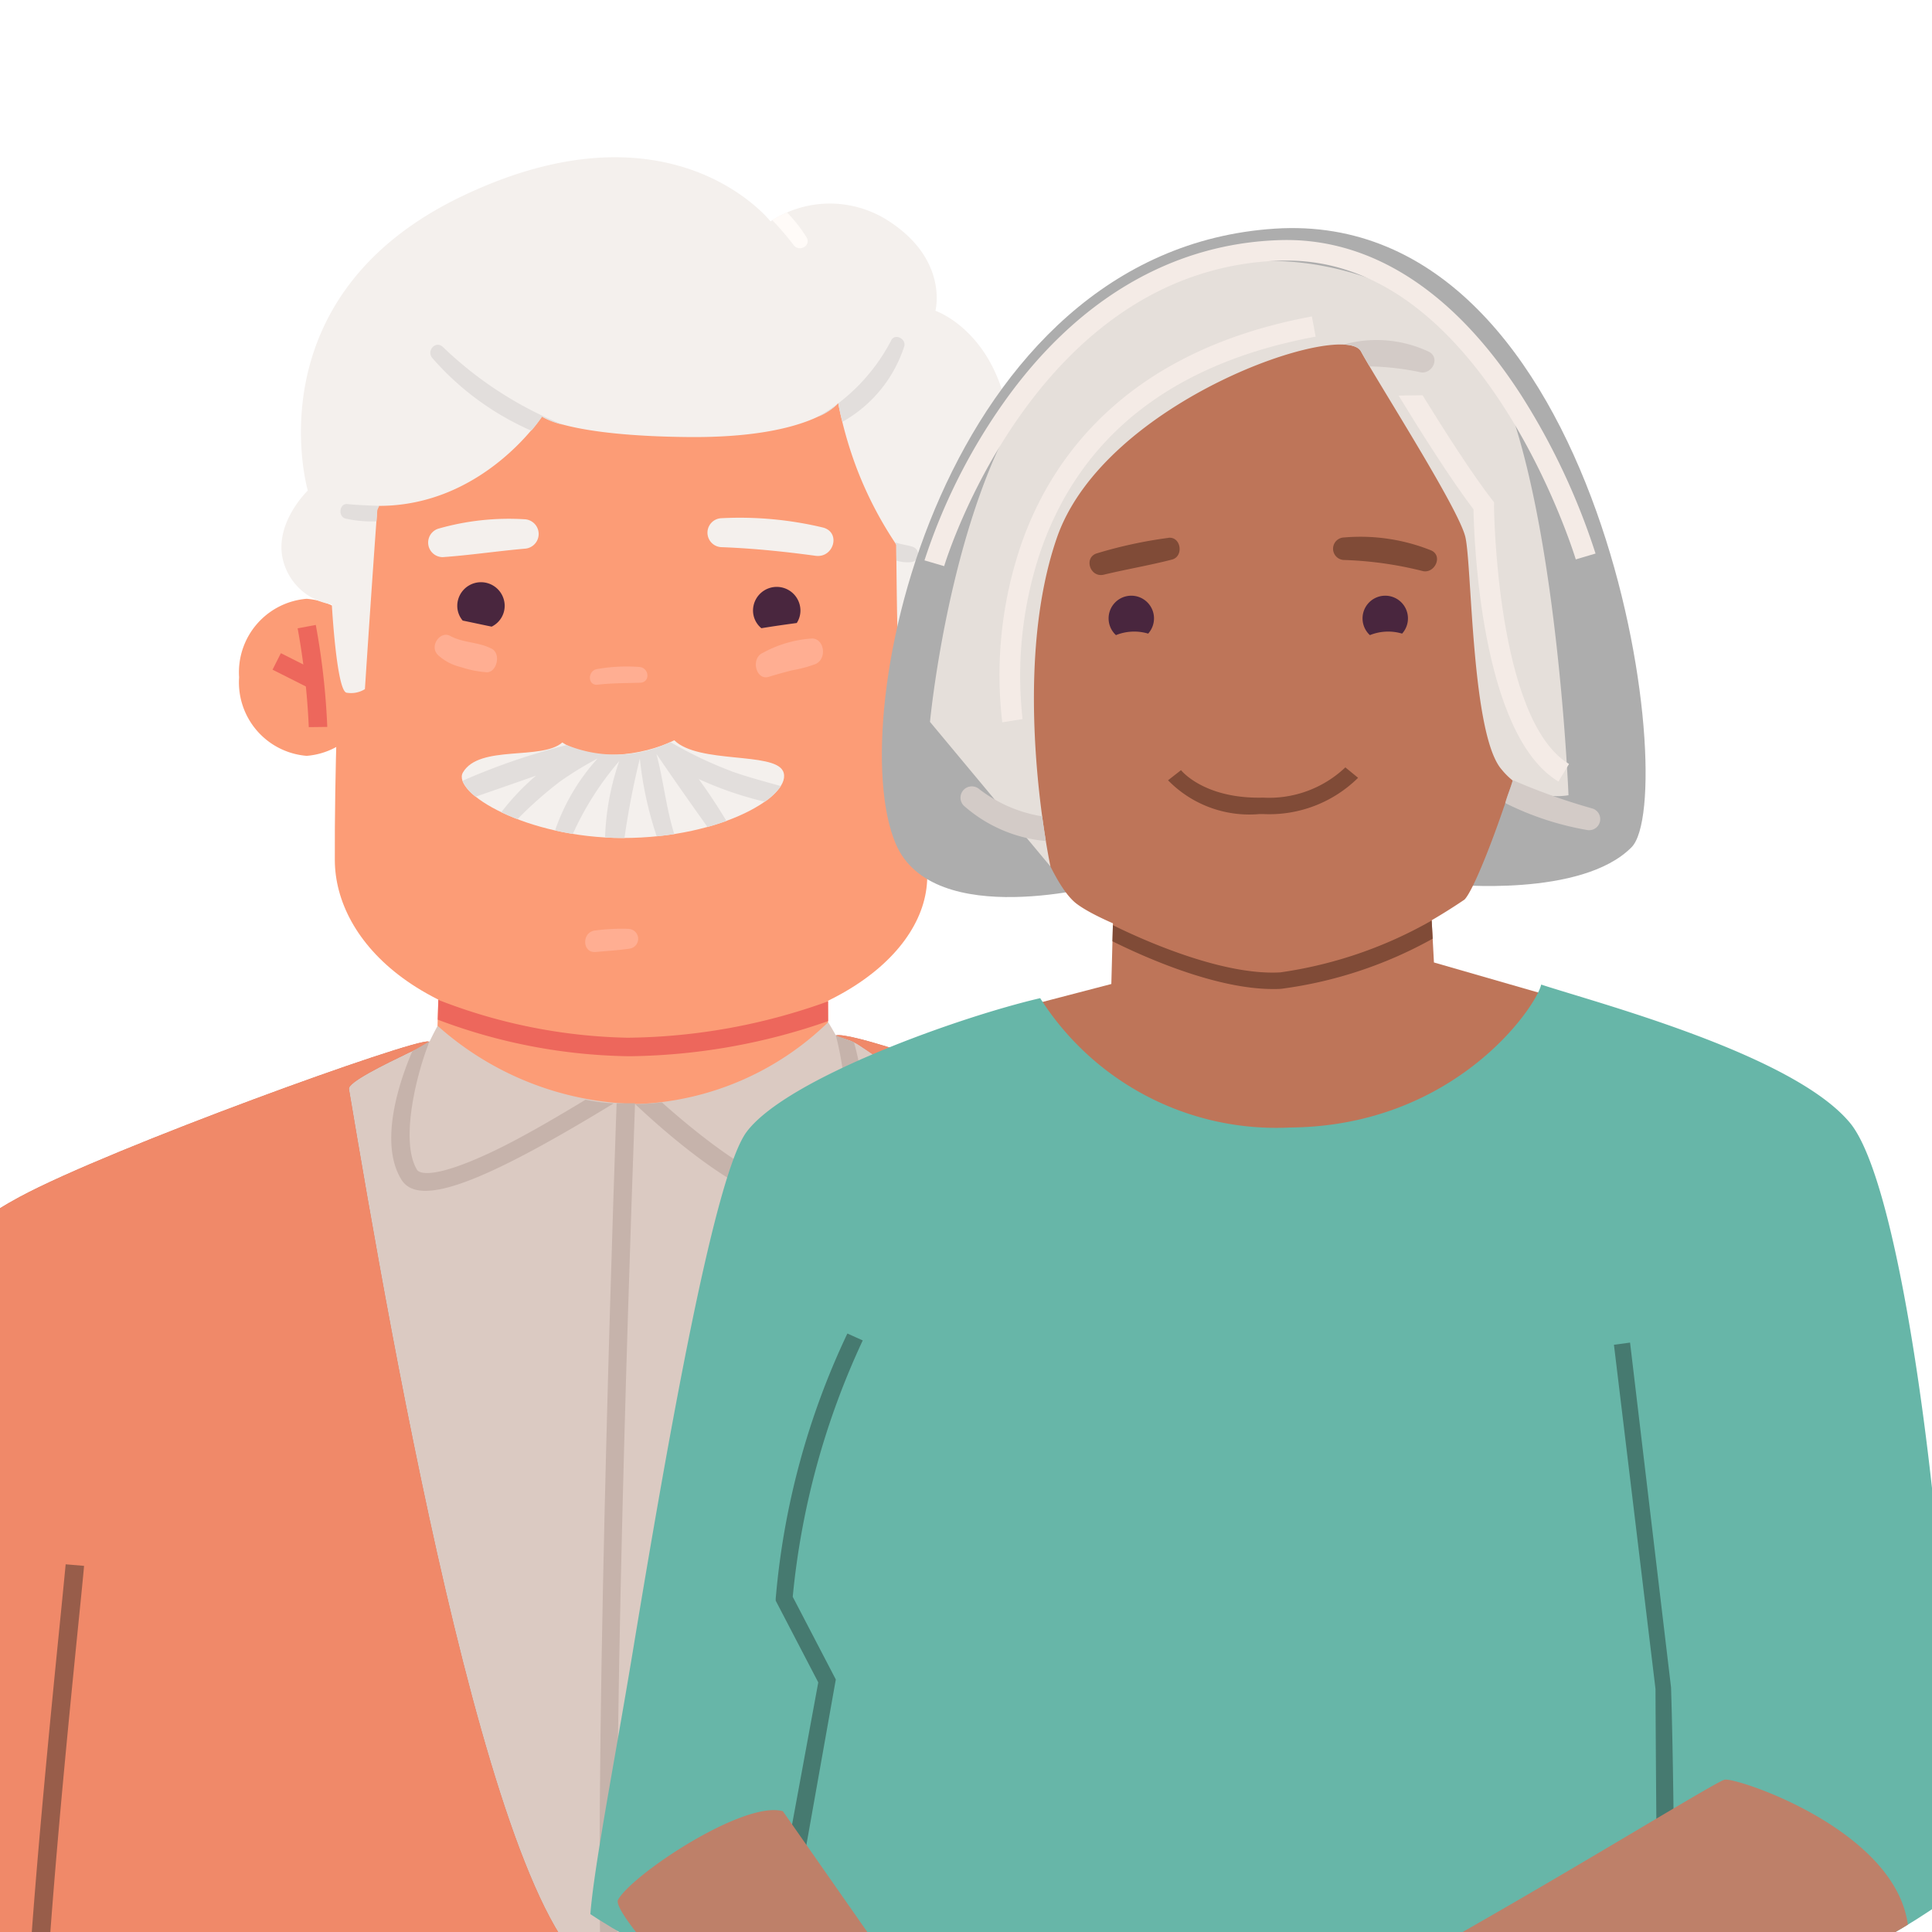 <svg xmlns="http://www.w3.org/2000/svg" xmlns:xlink="http://www.w3.org/1999/xlink" width="88" height="88" viewBox="0 0 88 88">
  <defs>
    <clipPath id="clip-path">
      <rect id="Rectangle_2527" data-name="Rectangle 2527" width="88" height="88" transform="translate(223 411.693)" fill="#fff" stroke="#707070" stroke-width="1"/>
    </clipPath>
    <clipPath id="clip-path-2">
      <path id="Rectangle_2525" data-name="Rectangle 2525" d="M30.011,0H57.985A30.01,30.01,0,0,1,88,30.01V57.985A30.01,30.01,0,0,1,57.985,88H30.011A30.011,30.011,0,0,1,0,57.984V30.011A30.011,30.011,0,0,1,30.011,0Z" fill="none"/>
    </clipPath>
    <clipPath id="clip-path-3">
      <path id="Rectangle_2526" data-name="Rectangle 2526" d="M30.01,0H57.983A30.011,30.011,0,0,1,87.994,30.011V57.984a30.01,30.01,0,0,1-30.01,30.01H30.01A30.01,30.01,0,0,1,0,57.984V30.01A30.01,30.01,0,0,1,30.01,0Z" fill="none"/>
    </clipPath>
  </defs>
  <g id="life_story-" data-name="life story-" transform="translate(-223 -411.693)" clip-path="url(#clip-path)">
    <g id="Group_2498" data-name="Group 2498" transform="translate(207.122 415.763)">
      <g id="Group_2497" data-name="Group 2497" clip-path="url(#clip-path-2)">
        <path id="Path_1692" data-name="Path 1692" d="M15.526,124.223s.741,104.638,2.681,106.586,18.564.659,18.564.659l4.321-92.924,3.074.032c.176.532.4,92.545.929,92.931s20.171.461,20.879-.039S70.606,125.324,69.188,125s-53.663-.773-53.663-.773" transform="translate(0.025 0.202)" fill="#75434c"/>
        <path id="Path_1693" data-name="Path 1693" d="M16.826,126.921l-.841.021c.006.263.675,26.594,1.362,52.6.4,15.276.734,27.455.983,36.2.147,5.19.267,9.215.356,11.951.047,1.445.087,2.584.118,3.363v.1a5.625,5.625,0,0,0,.852.252c-.338-7.653-1.973-70.569-2.835-104.493" transform="translate(0.026 0.207)" fill="#75434c"/>
        <path id="Path_1694" data-name="Path 1694" d="M67.926,126.944l-.841-.026L63.879,231.679c.313-.015.595-.031.844-.048Z" transform="translate(0.104 0.207)" fill="#75434c"/>
        <path id="Path_1695" data-name="Path 1695" d="M14.634,119.989s-.373,7.347.621,7.821c3.811,1.818,51.484,1.9,54.388.338.88-.473,1.73-5.569,1.532-7.725-.028-.3-56.542-.434-56.542-.434" transform="translate(0.024 0.195)" fill="#cc7a65"/>
        <path id="Path_1696" data-name="Path 1696" d="M39.646,138.615c-3.205,0-4.863-.009-4.951-.026l.082-.414.042-.419c.442.031,11.719.009,16.021,0v.842q-7.189.018-11.2.018" transform="translate(0.056 0.224)" fill="#75434c"/>
        <path id="Path_1697" data-name="Path 1697" d="M59.372,92l-1.5-47.83c-8.432-2.924-16.676-2.621-26.474.365L31.028,92Z" transform="translate(0.051 0.069)" fill="#dbcac2"/>
        <path id="Path_1698" data-name="Path 1698" d="M3.705,69.725s2.65-13.731,13.057-19.344c4.154-2.241,18.057-7.255,18.63-7.079.14.044-.3.217-.914.513-1.1.532-2.764,1.341-2.713,1.647,1.891,11.235,6.9,40.526,11.983,40.5,4.277-.021,11.479-29.805,13.778-40.27.09-.4-1.524-1.582-2.547-2.244-.548-.356-1.195-.374-1.039-.424C55.062,42.667,72.4,49.087,77.4,53.649c3.888,3.548,6.729,17.762,6.729,17.762l-12.556,1.72s1.971,48.4.145,49.263-55.057.854-57.569-1.056,1.863-48.9,1.863-48.9c-1.14-.31-12.3-2.713-12.3-2.713" transform="translate(0.006 0.07)" fill="#cc7a65"/>
        <path id="Path_1699" data-name="Path 1699" d="M3.705,69.725s2.65-13.731,13.057-19.344c4.154-2.241,18.057-7.255,18.63-7.079.14.044-.3.217-.914.513-1.1.532-2.764,1.341-2.713,1.647,1.891,11.235,6.9,40.526,11.983,40.5,4.277-.021,11.479-29.805,13.778-40.27.09-.4-1.524-1.582-2.547-2.244-.548-.356-1.195-.374-1.039-.424C55.062,42.667,72.4,49.087,77.4,53.649c3.888,3.548,6.729,17.762,6.729,17.762l-12.556,1.72s1.971,48.4.145,49.263-55.057.854-57.569-1.056,1.863-48.9,1.863-48.9c-1.14-.31-12.3-2.713-12.3-2.713" transform="translate(0.006 0.07)" fill="#f08969"/>
        <path id="Path_1700" data-name="Path 1700" d="M35.837,39.566l-.176,6s2.391,2.566,9.734,2.363,8.141-1.959,8.141-1.959v-6.8Z" transform="translate(0.058 0.064)" fill="#fc9c76"/>
        <path id="Path_1701" data-name="Path 1701" d="M31.752,16.467s-.706,10.823-.674,18.63c.014,3.651,3.868,7.954,13.14,8.144,8.7.178,13.656-3.545,13.838-7.2.372-7.466.74-18.317-.317-20.69C56.165,11.816,45.388,9.41,45.388,9.41s-13.395,2.741-13.636,7.057" transform="translate(0.051 0.015)" fill="#fc9c76"/>
        <path id="Path_1702" data-name="Path 1702" d="M35.754,42.588s-1.836,3.293-1.647,5.345,10.032,4.218,10.261,4.181,10.263-3.291,10.8-4.763-1.624-4.93-1.624-4.93a13.167,13.167,0,0,1-8.623,3.725,13.983,13.983,0,0,1-9.163-3.558" transform="translate(0.056 0.069)" fill="#dbcac2"/>
        <path id="Path_1703" data-name="Path 1703" d="M51.481,31c-.43-.875-3.853-.321-4.95-1.4-1.474.73-3.766.984-5.1.1-.938.827-3.776.091-4.525,1.363-.534.907,2.867,2.988,7.29,2.988,4.56,0,7.8-1.992,7.284-3.055" transform="translate(0.06 0.048)" fill="#f4f0ed"/>
        <path id="Path_1704" data-name="Path 1704" d="M49.13,31.008a18.152,18.152,0,0,1-2.778-1.326,5.82,5.82,0,0,1-4.721.135,30,30,0,0,0-4.747,1.63,1.773,1.773,0,0,0,.6.723q1.376-.476,2.749-.958a11.013,11.013,0,0,0-1.582,1.666c.228.11.476.215.739.317a17.21,17.21,0,0,1,1.965-1.737,15.821,15.821,0,0,1,1.686-1.03A9.43,9.43,0,0,0,41.1,33.708q.394.089.811.156a13.859,13.859,0,0,1,2.112-3.316,11.84,11.84,0,0,0-.646,3.479q.4.024.817.024h.068a36.8,36.8,0,0,1,.7-3.622,16.387,16.387,0,0,0,.768,3.546c.271-.028.538-.062.8-.1-.374-1.2-.492-2.454-.815-3.658.761,1.12,1.543,2.231,2.329,3.334.3-.084.592-.176.862-.274-.391-.652-.812-1.293-1.264-1.911A16.263,16.263,0,0,0,50.654,32.4a2.714,2.714,0,0,0,.733-.713c-.756-.212-1.515-.412-2.256-.675" transform="translate(0.06 0.048)" fill="#e2dedc"/>
        <path id="Path_1705" data-name="Path 1705" d="M43.967,86.02c-.306-11.543.77-39.914.767-39.914h-.84S42.873,74.319,43.177,86Z" transform="translate(0.07 0.075)" fill="#c6b3ab"/>
        <path id="Path_1706" data-name="Path 1706" d="M38.212,25.438c-.6-.317-1.3-.259-1.894-.586-.439-.243-.976.478-.536.885a2.291,2.291,0,0,0,1.022.535A4.75,4.75,0,0,0,38,26.511c.45,0,.654-.842.216-1.073" transform="translate(0.058 0.04)" fill="#ffae92"/>
        <path id="Path_1707" data-name="Path 1707" d="M52.8,24.97a5.388,5.388,0,0,0-2.259.656c-.564.246-.314,1.274.27,1.092.355-.11.713-.207,1.072-.3a5.719,5.719,0,0,0,1.07-.287c.513-.245.4-1.126-.153-1.161" transform="translate(0.082 0.041)" fill="#ffae92"/>
        <path id="Path_1708" data-name="Path 1708" d="M44.454,38.176a9.38,9.38,0,0,0-1.536.074c-.621.066-.6,1.039.025.98.513-.048,1.026-.076,1.534-.151a.452.452,0,0,0-.023-.9" transform="translate(0.069 0.062)" fill="#ffae92"/>
        <path id="Path_1709" data-name="Path 1709" d="M32.885,26.743a3.357,3.357,0,0,1-3.08,3.577,3.357,3.357,0,0,1-3.079-3.577,3.357,3.357,0,0,1,3.079-3.577,3.357,3.357,0,0,1,3.08,3.577" transform="translate(0.043 0.038)" fill="#fc9c76"/>
        <path id="Path_1710" data-name="Path 1710" d="M63.355,26.743a3.114,3.114,0,1,1-6.159,0,3.114,3.114,0,1,1,6.159,0" transform="translate(0.093 0.038)" fill="#fc9c76"/>
        <path id="Path_1711" data-name="Path 1711" d="M29.895,29.01a33.1,33.1,0,0,0-.508-4.5l.827-.155A33.116,33.116,0,0,1,30.737,29Z" transform="translate(0.048 0.04)" fill="#ed675c"/>
        <rect id="Rectangle_2522" data-name="Rectangle 2522" width="0.842" height="2.108" transform="matrix(0.45, -0.893, 0.893, 0.45, 28.292, 26.433)" fill="#ed675c"/>
        <path id="Path_1712" data-name="Path 1712" d="M59.825,29.01,58.983,29a33.265,33.265,0,0,1,.523-4.641l.827.155a33.1,33.1,0,0,0-.508,4.5" transform="translate(0.096 0.04)" fill="#ed675c"/>
        <rect id="Rectangle_2523" data-name="Rectangle 2523" width="2.108" height="0.842" transform="matrix(0.893, -0.449, 0.449, 0.893, 59.311, 26.628)" fill="#ed675c"/>
        <path id="Path_1713" data-name="Path 1713" d="M14.571,122.192c.691.089,14.193,1.81,28.794,2.059q2.034.035,4.019.034c11.347,0,21.083-.778,23.677-1,.035-.289.064-.575.086-.852-2.573.227-14.542,1.208-27.767.982-14.865-.254-28.591-2.038-28.728-2.056l-.078.589v.249" transform="translate(0.024 0.198)" fill="#ba6d5d"/>
        <path id="Path_1714" data-name="Path 1714" d="M39.7,19.549a11.663,11.663,0,0,0-3.927.433.664.664,0,0,0,.208,1.293c1.252-.088,2.5-.277,3.753-.386a.671.671,0,0,0-.034-1.34" transform="translate(0.058 0.032)" fill="#f4f0ed"/>
        <path id="Path_1715" data-name="Path 1715" d="M53.271,19.923a16.311,16.311,0,0,0-4.623-.421.66.66,0,0,0,.034,1.319c1.435.055,2.845.2,4.268.393.828.112,1.171-1.083.321-1.291" transform="translate(0.078 0.032)" fill="#f4f0ed"/>
        <path id="Path_1716" data-name="Path 1716" d="M30.942,23.447s.216,3.923.668,4.021a1.2,1.2,0,0,0,.839-.161s.743-11.368.872-11.756,4.149-4.134,11.86-4.456,11.36,4.521,11.426,4.78-.033,12.079.355,12.3a2.136,2.136,0,0,0,1.228,0l.742-4.607-.193-9.025s-2.557-7-13.308-6.811-14.474,5.878-14.355,6.4-.134,9.305-.134,9.305" transform="translate(0.05 0.013)" fill="#f4f0ed"/>
        <path id="Path_1717" data-name="Path 1717" d="M30.946,23.454a2.7,2.7,0,0,1-2.195-1.91c-.515-1.731,1.1-3.275,1.1-3.275s-2.567-8.809,7.011-13.4S50.927,6.009,50.927,6.009a4.908,4.908,0,0,1,5.335-.047c2.8,1.779,2.176,4.118,2.176,4.118s2.5.842,3.252,4.446a5.5,5.5,0,0,1-1.978,5.521,2.336,2.336,0,0,1,.611,1.778c-.177.937-1.623,1.911-1.623,1.911L57.057,21.3a17.207,17.207,0,0,1-2.247-4.158,18.307,18.307,0,0,1-.8-2.855s-1.268,1.591-6.787,1.545-6.711-.937-6.711-.937-2.648,4.072-7.421,4.072Z" transform="translate(0.047 0.005)" fill="#f4f0ed"/>
        <path id="Path_1718" data-name="Path 1718" d="M38.211,24.437a1.058,1.058,0,0,0,.595-.944,1.08,1.08,0,0,0-2.16,0,1.041,1.041,0,0,0,.247.668c.44.089.877.186,1.317.275" transform="translate(0.06 0.036)" fill="#49263e"/>
        <path id="Path_1719" data-name="Path 1719" d="M50.473,24.508c.536-.089,1.075-.165,1.614-.238a1.048,1.048,0,0,0,.168-.565,1.08,1.08,0,0,0-2.16,0,1.047,1.047,0,0,0,.378.8" transform="translate(0.082 0.037)" fill="#49263e"/>
        <path id="Path_1720" data-name="Path 1720" d="M3.71,69.685C3.354,70.386-.156,95,.6,100.805S26.47,125.054,28.52,125.286s14.1-8.113,13.445-10.016S18.346,91.952,17.6,90.183s2.846-19.852,1.3-21.623S3.71,69.685,3.71,69.685" transform="translate(0.001 0.111)" fill="#f08969"/>
        <path id="Path_1721" data-name="Path 1721" d="M83.786,69.9c.357.7,3.362,25.1,2.609,30.907s-25.29,24.549-27.344,24.78-14.681-8.407-14.023-10.317S68.646,91.956,69.391,90.186s-2.847-19.851-1.3-21.623S83.79,69.9,83.79,69.9" transform="translate(0.073 0.111)" fill="#67b6a8"/>
        <path id="Path_1722" data-name="Path 1722" d="M53.536,41.474A27.539,27.539,0,0,1,44.4,43.13a24.954,24.954,0,0,1-8.614-1.723l-.026.9A25.483,25.483,0,0,0,44.4,43.972h.163a28.242,28.242,0,0,0,8.978-1.6Z" transform="translate(0.058 0.067)" fill="#ed675c"/>
        <path id="Path_1723" data-name="Path 1723" d="M54.7,43.327l-.822-.3c.014.051,1.415,5.227-.776,6.724-1.5,1.029-5.182-1.929-7.152-3.681a11.213,11.213,0,0,1-1.216.079c1.53,1.441,5.185,4.649,7.612,4.648a2.12,2.12,0,0,0,1.228-.351c2.691-1.837,1.191-6.884,1.125-7.118" transform="translate(0.073 0.07)" fill="#c6b3ab"/>
        <path id="Path_1724" data-name="Path 1724" d="M42.493,45.952c-1.134.682-2.764,1.658-4.165,2.328-3.035,1.449-3.468.933-3.506.868-.82-1.331.026-4.554.571-5.86l-.794.464c-.218.521-1.687,3.906-.493,5.837.791,1.283,3.706.166,9.671-3.472a8.636,8.636,0,0,1-1.282-.166" transform="translate(0.055 0.07)" fill="#c6b3ab"/>
        <path id="Path_1725" data-name="Path 1725" d="M44,85.836a1.051,1.051,0,0,1-.315.058,1.471,1.471,0,0,1-.525-.1c-.131,3.624-.431,12.22-.644,20.856-.184,7.489-.247,12.635-.241,16.183l.837.008c-.007-9.194.438-24.86.887-37" transform="translate(0.069 0.14)" fill="#467a70"/>
        <path id="Path_1726" data-name="Path 1726" d="M44.4,119.777c-.1-.383-.914-3.775.3-5.084.956-1.035,22.224-22.6,24.267-24.673l-.656-22.906.841-.024.666,23.265-.126.128c-.233.237-23.4,23.724-24.378,24.781-.681.735-.422,3.031-.1,4.307Z" transform="translate(0.072 0.109)" fill="#467a70"/>
        <path id="Path_1727" data-name="Path 1727" d="M44.135,118.849c.075,0,2.386-1.722,9.146.156s5.549,5.434,3.924,6.724a6.664,6.664,0,0,1-4.252,1Z" transform="translate(0.072 0.192)" fill="#dbcac2"/>
        <rect id="Rectangle_2524" data-name="Rectangle 2524" width="2.947" height="106.525" transform="translate(31.962 141.387)" fill="#c6b3ab"/>
        <path id="Path_1728" data-name="Path 1728" d="M54.8,133.773h.084a1.828,1.828,0,0,0,1.8-2.148,10.866,10.866,0,0,0-2.634-5.467c-2.252-2.444-5.609-3.684-9.976-3.684-3.87,0-6.925,1.119-9.073,3.323-2.318,2.379-3.489,6-3.377,10.464l-.03,5.684a.513.513,0,0,0,.51.516h0l2.691.011a.513.513,0,0,0,.515-.511v0l.025-5.765c-.063-2.4.323-5.709,2.347-7.787,1.418-1.456,3.569-2.194,6.393-2.194,3.261,0,5.683.824,7.2,2.45a7.139,7.139,0,0,1,1.725,3.593,1.838,1.838,0,0,0,1.8,1.516" transform="translate(0.051 0.199)" fill="#897974"/>
        <path id="Path_1729" data-name="Path 1729" d="M33.268,124.627a2.47,2.47,0,0,1-2.883-.283c-1.634-1.182.587-5.231,4.191-7.233s6.348-1.682,7.913-.588,1.179,2.323,1.179,2.323Z" transform="translate(0.049 0.188)" fill="#dbcac2"/>
        <path id="Path_1730" data-name="Path 1730" d="M38.052,128.955a1.628,1.628,0,0,0,.365.354c.39.27.871.024,1.269-.153a.639.639,0,0,1,.378-.086.7.7,0,0,1,.306.212,2.532,2.532,0,0,0,2,.6,4.324,4.324,0,0,0,1.974-.8,6.274,6.274,0,0,0,1.1.8,2.1,2.1,0,0,0,1.315.248,15.838,15.838,0,0,0,1.764-.809,2,2,0,0,0,1.431.763,2.249,2.249,0,0,0,1.913-.658s.155-2.965,1.97-3.475c.28-.079,3.292-1.06,2.951-2.083-1.04-3.12-8.353-4.466-11.78-4.142a10.477,10.477,0,0,0-6.344,3.454,4.839,4.839,0,0,0-.959,5.169,2.84,2.84,0,0,0,.345.6" transform="translate(0.061 0.195)" fill="#fc9c76"/>
        <path id="Path_1731" data-name="Path 1731" d="M34.349,120.17a27.028,27.028,0,0,1,6.01-2.481c2.393-.466,8.343,1.762,8.881,2.913s1.619,4.059.144,6.344a3.076,3.076,0,0,1-.653.7c-.224.183-.432.377-.648.562a2.4,2.4,0,0,1-1.893.337.31.31,0,0,0-.145-.008c-.084.024-.126.115-.163.194a2.323,2.323,0,0,1-2.784,1.25,3.2,3.2,0,0,1-3.318.6,2.259,2.259,0,0,1-2.62.017,1.7,1.7,0,0,1-.408-.369,1.169,1.169,0,0,0-.186-.266c.1-.292.191-.592.277-.89a14.6,14.6,0,0,0,.459-2.036c.06-.439.19-1.173-.144-1.543-.683-.754-1.545.1-1.9.07s-2.625-.645-3.129-1.939,2.23-3.453,2.23-3.453" transform="translate(0.052 0.192)" fill="#fc9c76"/>
        <path id="Path_1732" data-name="Path 1732" d="M48.021,119.642A22.625,22.625,0,0,1,49.5,124.16c.1.68-.632,2-1.664,3-.66.642-1.1.808-1.2.791a.09.09,0,0,1,.028.013l-.493.683a.781.781,0,0,0,.472.148,1.729,1.729,0,0,0,.864-.3c1.258-.763,3.04-3.022,2.832-4.46a18.513,18.513,0,0,0-.865-3.059c-.162-.448-.293-.79-.4-1.059-.247-.038-.493-.071-.734-.1-.1-.06-.2-.12-.31-.18" transform="translate(0.075 0.195)" fill="#ed675c"/>
        <path id="Path_1733" data-name="Path 1733" d="M46.748,125.149c-.005.033-.577,3.5-2.253,4.791.069-.023.138-.049.205-.079a2.267,2.267,0,0,0,.369-.209,3.692,3.692,0,0,0,.368.222c.045.024.094.047.142.069,1.635-1.592,1.989-4.556,2-4.7Z" transform="translate(0.072 0.204)" fill="#ed675c"/>
        <path id="Path_1734" data-name="Path 1734" d="M43.354,126.139c-.072,1.018-.511,3.806-1.654,4.554a3.126,3.126,0,0,0,1.38-.731c.064.019.128.036.193.049a11.825,11.825,0,0,0,.92-3.813Z" transform="translate(0.068 0.205)" fill="#ed675c"/>
        <path id="Path_1735" data-name="Path 1735" d="M39.855,126.594c.078,1.26-.092,3.93-1.121,4.139a4.622,4.622,0,0,1-1.12.1,2.227,2.227,0,0,0,.513.135,2.286,2.286,0,0,0,1.635-.4c.092.037.186.068.281.1a8.726,8.726,0,0,0,.652-4.12Z" transform="translate(0.061 0.206)" fill="#ed675c"/>
        <path id="Path_1736" data-name="Path 1736" d="M41.964,116.278l-.748-.3a2.9,2.9,0,0,0-.086-2.122c-.312-.538-4.6-4.025-8.75-7.4C23.747,99.448,17.6,94.37,17.154,93c-.616-1.9.388-12.957,1.451-23.527.118-1.177.2-2.026.236-2.4l.838.071c-.033.39-.118,1.242-.237,2.422-.583,5.8-2.132,21.2-1.488,23.184.4,1.237,9.158,8.355,14.951,13.063,6.189,5.03,8.734,7.136,8.989,7.713a3.576,3.576,0,0,1,.065,2.762" transform="translate(0.028 0.109)" fill="#985d4a"/>
        <path id="Path_1737" data-name="Path 1737" d="M28.844,125.083a3.225,3.225,0,0,1-.5-.039c-1.639-.255-14.568-9.056-14.678-9.153l-.3-.2.008-1.19c.939.869,13.771,9.433,15.1,9.71,1.2.184,1.246-.033,1.55-.317l.548.56c-.034.042-.364.627-1.729.627" transform="translate(0.022 0.186)" fill="#ba6d5d"/>
        <path id="Path_1738" data-name="Path 1738" d="M72.349,115.913c-4.708,3.633-11.371,8.568-12.328,8.905a5.867,5.867,0,0,1-2.168.206,2.964,2.964,0,0,1-.69.724,7.565,7.565,0,0,0,1.1.16,6.493,6.493,0,0,0,2.04-.3c1.391-.493,10.8-7.74,12.009-8.673Z" transform="translate(0.093 0.189)" fill="#ba6d5d"/>
        <path id="Path_1739" data-name="Path 1739" d="M48.437,127.187a4.561,4.561,0,0,0-.34,2.3,2.673,2.673,0,0,1,.413-.175,1.951,1.951,0,0,0,.536.473,3.212,3.212,0,0,1,.173-2.293,5,5,0,0,1,2.064-2.567l-.326-.777a5.77,5.77,0,0,0-2.521,3.034" transform="translate(0.078 0.202)" fill="#ed675c"/>
        <path id="Path_1740" data-name="Path 1740" d="M35.995,11.717c-.332-.316-.768.172-.48.506a12.76,12.76,0,0,0,4.507,3.305,6.887,6.887,0,0,0,.491-.639,3.131,3.131,0,0,0,.944.366A17.03,17.03,0,0,1,36,11.721" transform="translate(0.058 0.019)" fill="#e2dedc"/>
        <path id="Path_1741" data-name="Path 1741" d="M56.984,11.671c.072-.348-.452-.594-.607-.238A8.594,8.594,0,0,1,53.046,14.9a2.772,2.772,0,0,0,.93-.62,7.874,7.874,0,0,0,.187.846,6.1,6.1,0,0,0,2.822-3.454" transform="translate(0.086 0.018)" fill="#e2dedc"/>
        <path id="Path_1742" data-name="Path 1742" d="M51.944,7.084c.264.341.819.025.583-.362A6.417,6.417,0,0,0,51.642,5.6a4.678,4.678,0,0,0-.67.35,13.411,13.411,0,0,1,.972,1.133" transform="translate(0.083 0.009)" fill="#fffbf8"/>
        <path id="Path_1743" data-name="Path 1743" d="M31.576,19.522a5.532,5.532,0,0,0,1.4.124c.013-.177.026-.354.038-.526l.084-.175h.048c-.5-.025-.995-.035-1.493-.086-.379-.039-.439.587-.072.664" transform="translate(0.051 0.031)" fill="#e2dedc"/>
        <path id="Path_1744" data-name="Path 1744" d="M57.352,20.8c-.2-.065-.413-.091-.616-.148-.068-.019-.134-.041-.2-.062.025.039.051.077.075.113,0,.24,0,.484.006.728a1.707,1.707,0,0,0,.659.07.358.358,0,0,0,.077-.7" transform="translate(0.092 0.034)" fill="#e2dedc"/>
        <path id="Path_1745" data-name="Path 1745" d="M44.944,26.268a7.771,7.771,0,0,0-1.934.093c-.445.066-.444.766.018.713.645-.074,1.287-.07,1.934-.089.476-.014.427-.671-.018-.717" transform="translate(0.069 0.043)" fill="#ffae92"/>
      </g>
    </g>
    <g id="Group_2499" data-name="Group 2499" transform="translate(236.277 415.764)" clip-path="url(#clip-path-3)">
      <path id="Path_1746" data-name="Path 1746" d="M137.268,103.307c15.1-.986,18.53,25.871,16.255,28.175s-8.236,1.694-8.236,1.694H129.53s-7.822,2.15-9.525-1.854c-2.472-5.809,2.137-27.028,17.264-28.015" transform="translate(-92.484 -96.963)" fill="#adadad"/>
      <path id="Path_1747" data-name="Path 1747" d="M144.517,136.681l-.149-2.8-14.46.561-.085,3.22-7.572,1.975,6.225,6.648H143.75l6.681-7.9Z" transform="translate(-92.48 -96.913)" fill="#be7559"/>
      <path id="Path_1748" data-name="Path 1748" d="M126.611,138.305a12.732,12.732,0,0,0,11.377,5.888c7.512-.06,11.218-5.5,11.44-6.511,2.644.864,11.484,3.185,14.066,6.3,3.269,3.948,5.579,31.685,4.093,33.167-1.733,1.726-52.306,10.755-52.306,10.755l-1.235.856s-6.821-5.16-7.889-7.7c-.344-.819.851-6.7,1.891-12.975,1.641-9.916,3.736-21.791,5.2-23.709,1.876-2.465,9.808-5.253,13.368-6.077" transform="translate(-92.506 -96.907)" fill="#67b6a8"/>
      <path id="Path_1749" data-name="Path 1749" d="M114.021,174.713s-.773,6.752-1.188,11.48c-.14,1.6,1.55,1.5,1.194,2.443-.551,1.47,44.3.809,44.22.078-.056-.527.179-1.6.109-2.775-.292-4.9-.875-12.213-.875-12.213Z" transform="translate(-92.495 -96.848)" fill="#67b6a8"/>
      <path id="Path_1750" data-name="Path 1750" d="M116.632,161.412l.29-.837a7.523,7.523,0,0,0-.29.837" transform="translate(-92.489 -96.869)" fill="#67b6a8"/>
      <path id="Path_1751" data-name="Path 1751" d="M154.967,158.855s-3.506,6.31-4.39,6.545-32.436,1.838-33.7,0a6.671,6.671,0,0,1-1.093-4.407l-.971,4.45,1.918,4.359s-2.537,14.363-2.78,17.128c-.141,1.6.069,1.721.069,1.721-.551,1.471,44.3.81,44.219.079-.056-.527.049-1.551-.021-2.723-.145-2.429.227-5.527-.1-7.949.221,0,.439-.012.654-.018-1.618-8.778-3.806-19.192-3.806-19.192" transform="translate(-92.493 -96.872)" fill="#67b6a8"/>
      <path id="Path_1752" data-name="Path 1752" d="M153.467,156.44c0,.146,1.475,13.262,1.475,13.262l.344,13.374a38.975,38.975,0,0,0,1.559,3.873c.666.205,7.713.08,10.485-3.1,2.512-2.884.5-15.291.5-15.291s-6.253-10.762-6.46-10.645-7.9-1.475-7.9-1.475" transform="translate(-92.429 -96.876)" fill="#67b6a8"/>
      <path id="Path_1753" data-name="Path 1753" d="M157.288,187.01a4.509,4.509,0,0,1-2.313-.409c-.187-.161-.265-.228-.356-8.656-.041-3.925-.059-7.879-.061-8.213l-1.892-15.67.734-.1,1.868,15.715v.022c.188,6.027.14,15.09.273,16.364a26.436,26.436,0,0,0,4.007.856l-1.271.169c-.166.007-.746-.079-.991-.079" transform="translate(-92.43 -96.88)" fill="#467a70"/>
      <path id="Path_1754" data-name="Path 1754" d="M113.788,188.5l.33-1.363,3.17-17.829-1.962-3.766a35.553,35.553,0,0,1,3.189-11.678l-.7-.314a35.081,35.081,0,0,0-3.264,12.069v.1l1.938,3.722L113.1,187.831Z" transform="translate(-92.495 -96.881)" fill="#467a70"/>
      <path id="Path_1755" data-name="Path 1755" d="M114.882,175.27l7.479,10.7,6.811,3.775a9.3,9.3,0,0,1,2.83-2c7.647-2.714,25.2-13.822,25.788-13.908.7-.1,10.345,3.159,8.013,8.946-.289.718-23.345,8.9-30.713,12.89-2.156,1.168-10.466,2.091-10.466,2.091s-17.9-17.3-17.244-18.458,5.7-4.521,7.5-4.033" transform="translate(-92.504 -96.848)" fill="#be8069"/>
      <path id="Path_1756" data-name="Path 1756" d="M120.275,184.768c-.057.085-3.373,5.216-3.373,5.216l3.685,3.6a6.16,6.16,0,0,0-.708,1.673c-.029.511,1.332,1.645,1.332,1.645a12.229,12.229,0,0,0,.68,1.361,5.933,5.933,0,0,0,1.588,0,5.578,5.578,0,0,0,.737,1.219,5.61,5.61,0,0,0,1.446.113s.708.652.936.652a63.781,63.781,0,0,0,6.236-2.693c.539-.4,3.629-3.118,3.629-3.118l3.8-2.439-3.912-5.754-4.507,1.531a12.678,12.678,0,0,0-2.4-.936,2.34,2.34,0,0,0-.714.028s-2.24-1.5-3.487-1.5-2.835.312-3,.255-1.956-.85-1.956-.85" transform="translate(-92.488 -96.83)" fill="#fc9c76"/>
      <path id="Path_1757" data-name="Path 1757" d="M128.1,110.458c0,.313-3.819,11.551-3.741,13.034s2.113,9.225,3.876,10.559,8.773,3.436,10.257,3.279a25.913,25.913,0,0,0,7.412-3.466c.781-.78,3.916-9.748,3.526-11.934s-3.758-11.627-4.461-12.485-7.12-3.834-8.044-3.912-8.819,4.925-8.819,4.925" transform="translate(-92.476 -96.959)" fill="#be7559"/>
      <path id="Path_1758" data-name="Path 1758" d="M144.4,134.769a19.4,19.4,0,0,1-6.892,2.361c-2.711.159-6.451-1.567-7.628-2.15l-.019.734c1.485.738,4.708,2.175,7.312,2.175.128,0,.255,0,.381-.011a19.293,19.293,0,0,0,6.892-2.282Z" transform="translate(-92.467 -96.911)" fill="#804b37"/>
      <path id="Path_1759" data-name="Path 1759" d="M132.413,117.368a20.372,20.372,0,0,0-3.242.7c-.635.176-.339,1.13.3.977,1.03-.249,2.08-.423,3.105-.689.543-.141.415-1.052-.16-.991" transform="translate(-92.469 -96.94)" fill="#804b37"/>
      <path id="Path_1760" data-name="Path 1760" d="M144.358,117.938a8.65,8.65,0,0,0-3.965-.588.513.513,0,1,0,.027,1.026,16.774,16.774,0,0,1,3.569.507c.541.111.921-.7.37-.945" transform="translate(-92.451 -96.94)" fill="#804b37"/>
      <path id="Path_1761" data-name="Path 1761" d="M127.052,132.358s-1.876-8.707.291-14.971,13.066-9.938,13.85-8.493,4.455,7.159,4.757,8.457.271,9.028,1.656,10.593a3.25,3.25,0,0,0,3.041,1.167s-.722-18.17-4.877-21.3-12-5.519-18.666,1.686c-4.465,4.824-5.54,16.273-5.54,16.273Z" transform="translate(-92.481 -96.96)" fill="#e5dfda"/>
      <path id="Path_1762" data-name="Path 1762" d="M130.021,121.794a2.223,2.223,0,0,1,1.467-.069,1.034,1.034,0,1,0-1.467.069" transform="translate(-92.468 -96.936)" fill="#49263e"/>
      <path id="Path_1763" data-name="Path 1763" d="M141.569,121.794a2.223,2.223,0,0,1,1.467-.069,1.034,1.034,0,1,0-1.467.069" transform="translate(-92.449 -96.936)" fill="#49263e"/>
      <path id="Path_1764" data-name="Path 1764" d="M136.514,129.935a5.173,5.173,0,0,1-4.125-1.542l.591-.462c.043.054,1.086,1.315,3.73,1.252a5.05,5.05,0,0,0,3.755-1.378l.58.475a5.751,5.751,0,0,1-4.316,1.652h-.215" transform="translate(-92.463 -96.923)" fill="#804b37"/>
      <path id="Path_1765" data-name="Path 1765" d="M147.221,115.913v-.158l-.1-.124c-.9-1.169-2.115-3.06-3.157-4.749-.364.007-.728.012-1.092.015,1.074,1.756,2.4,3.847,3.412,5.18.025,1.351.321,10.269,3.87,12.4l.482-.8c-3.313-1.985-3.417-11.66-3.418-11.757" transform="translate(-92.446 -96.95)" fill="#f4ebe6"/>
      <path id="Path_1766" data-name="Path 1766" d="M122.213,118.679l-.9-.264a26.821,26.821,0,0,1,3.581-7.15c3.345-4.738,7.728-7.312,12.674-7.439,4.107-.1,7.891,2.346,10.941,7.093a31.236,31.236,0,0,1,3.37,7.185l-.9.267c-.041-.137-4.166-13.611-13.153-13.611h-.236c-11.248.293-15.34,13.78-15.38,13.917" transform="translate(-92.481 -96.962)" fill="#f4ebe6"/>
      <path id="Path_1767" data-name="Path 1767" d="M124.851,125.786a18.392,18.392,0,0,1,.856-8.087c1.339-3.873,4.724-8.821,13.247-10.4l.17.92c-6.472,1.2-10.684,4.476-12.52,9.749a17.765,17.765,0,0,0-.828,7.67Z" transform="translate(-92.476 -96.956)" fill="#f4ebe6"/>
      <path id="Path_1768" data-name="Path 1768" d="M151.675,129.672a28.028,28.028,0,0,1-3.606-1.288c-.092.347-.257.7-.345,1.046a13.407,13.407,0,0,0,3.711,1.224.506.506,0,0,0,.243-.982" transform="translate(-92.438 -96.922)" fill="#d3cbc7"/>
      <path id="Path_1769" data-name="Path 1769" d="M143.875,109.84c.538.1.917-.676.369-.941a5.585,5.585,0,0,0-3.875-.322c.411.018.691.119.794.31.093.172.228.406.393.685a12.291,12.291,0,0,1,2.32.267" transform="translate(-92.45 -96.954)" fill="#d3cbc7"/>
      <path id="Path_1770" data-name="Path 1770" d="M126.671,130.034a6.364,6.364,0,0,1-2.863-1.237.516.516,0,0,0-.71.748,6.513,6.513,0,0,0,3.74,1.613c-.052-.32-.11-.7-.167-1.124" transform="translate(-92.478 -96.921)" fill="#d3cbc7"/>
    </g>
  </g>
</svg>
